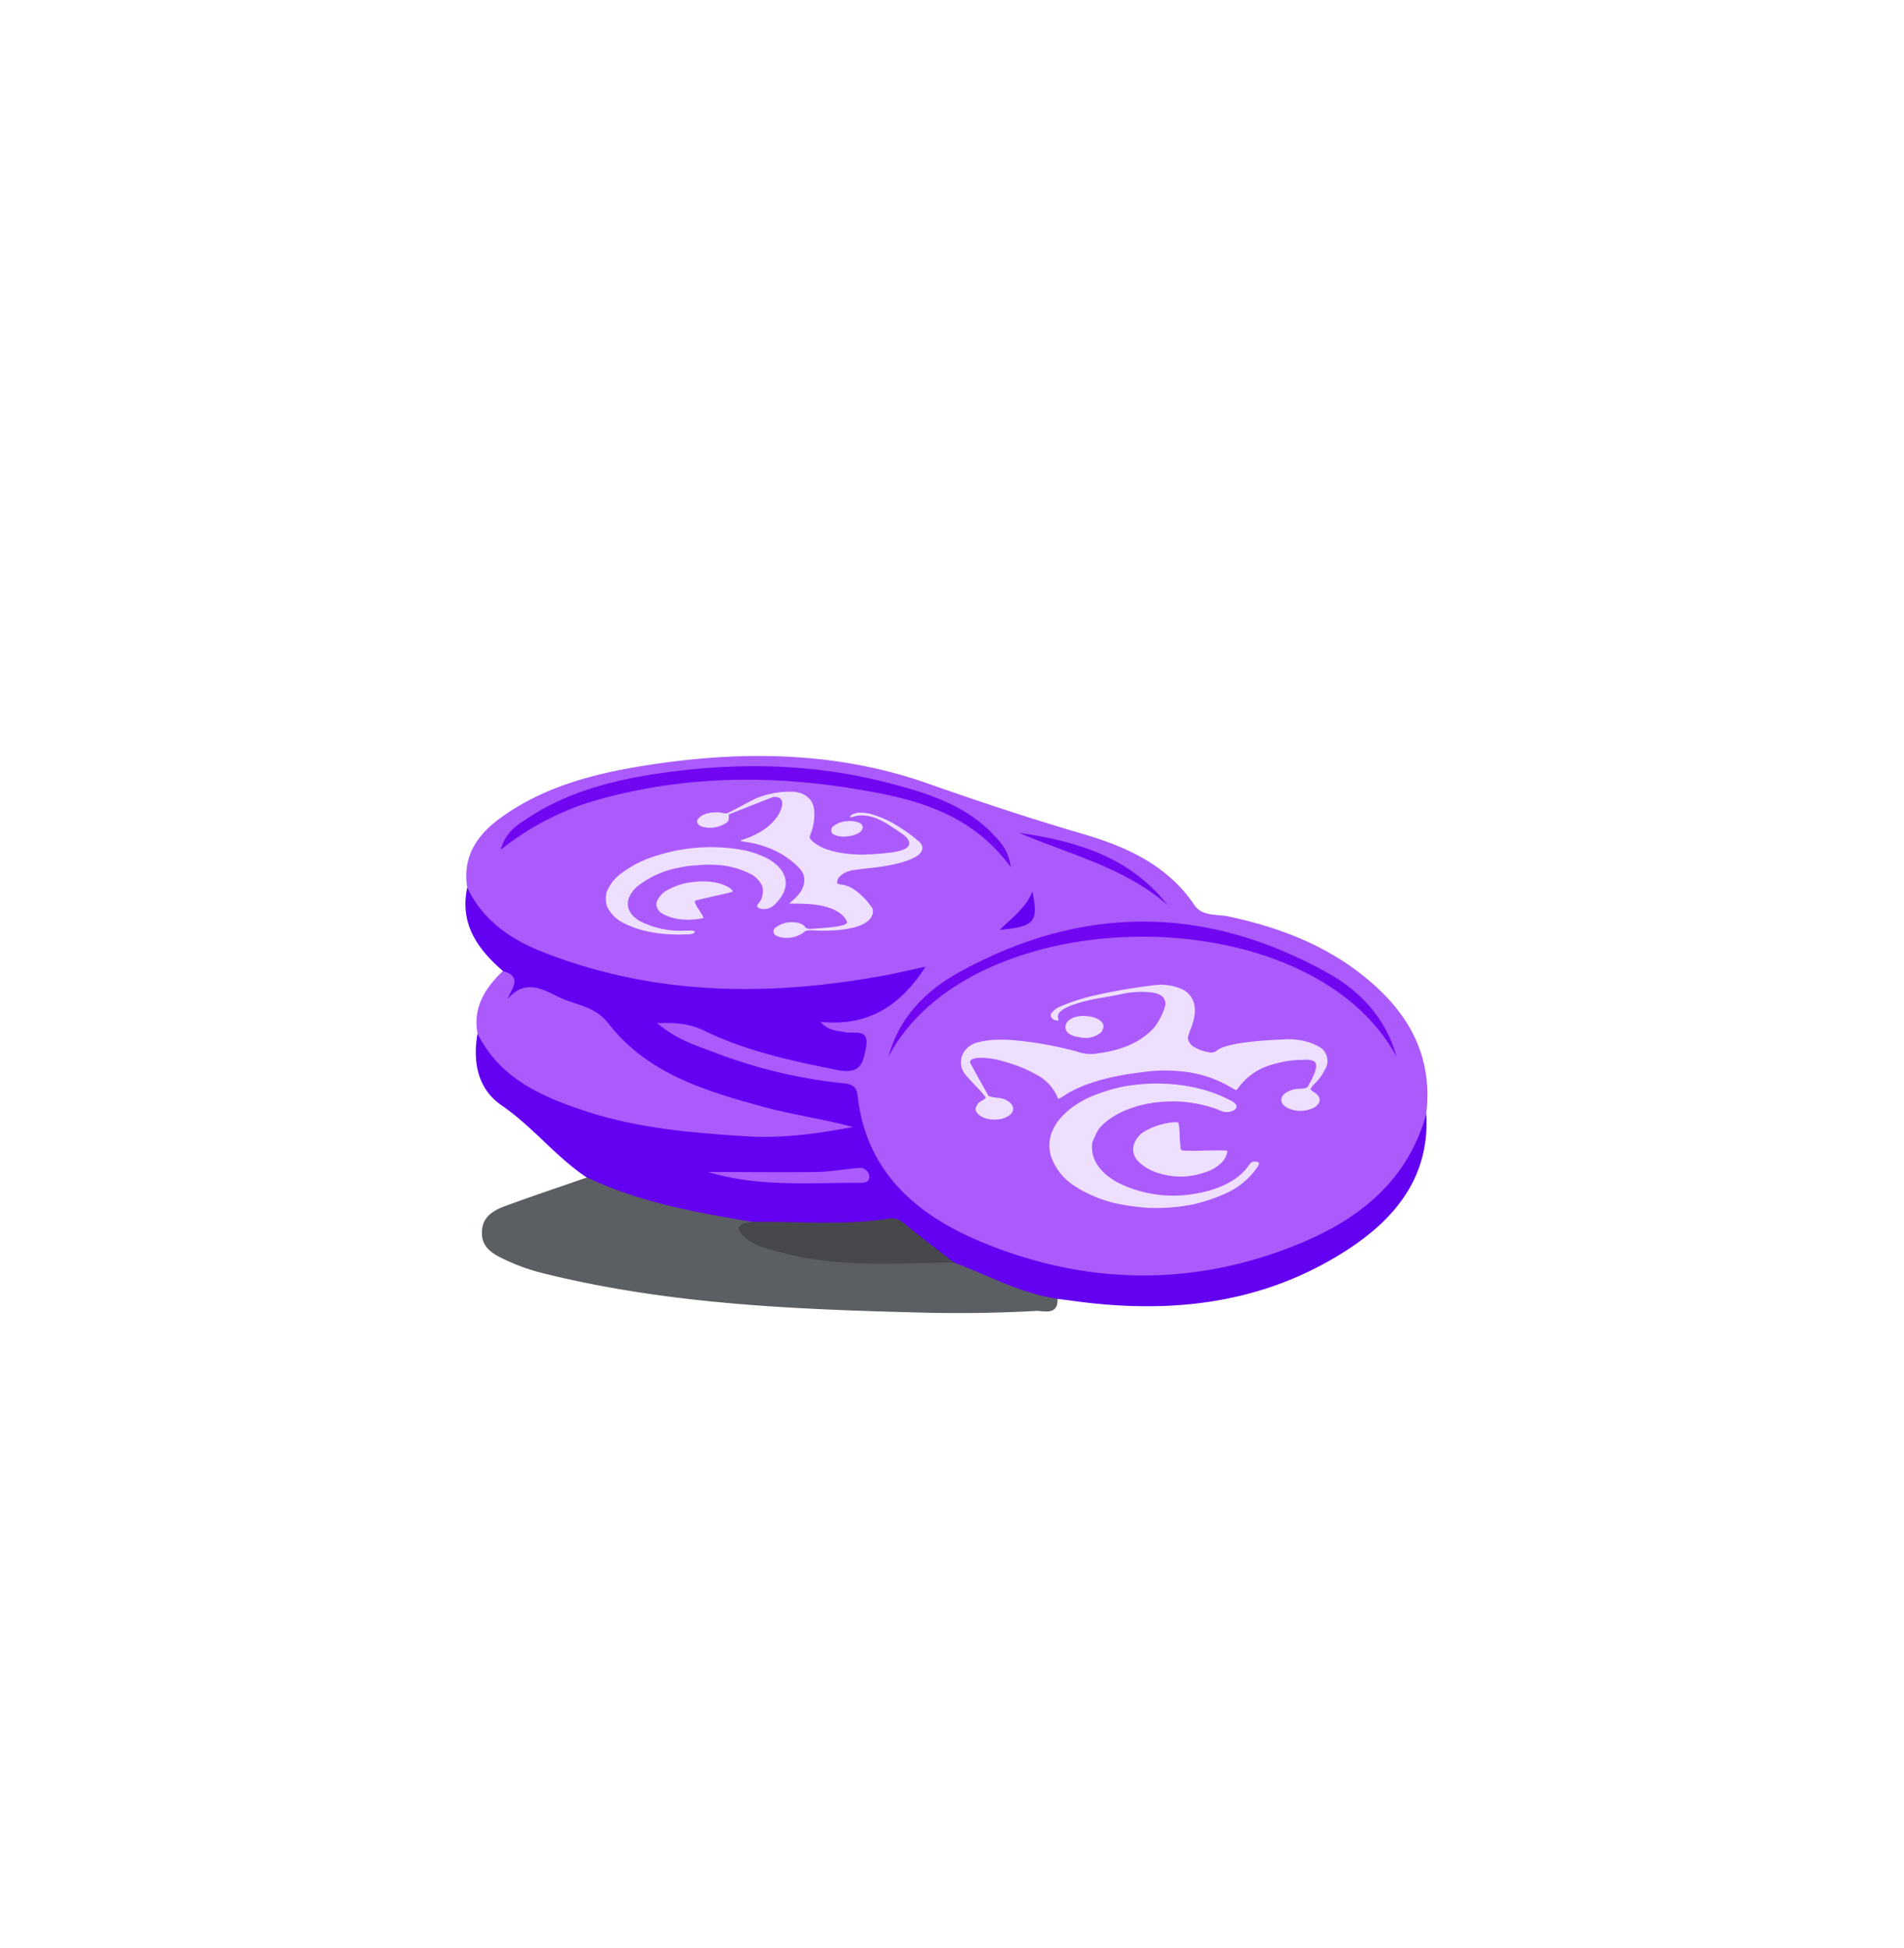 <svg id="Layer_1" data-name="Layer 1" xmlns="http://www.w3.org/2000/svg" xmlns:xlink="http://www.w3.org/1999/xlink" viewBox="0 0 380.11 388.93">
  <defs>
    <style>

      .cls-4 {
        fill: #ab5bfc;
      }

      .cls-5 {
        fill: #6301f1;
      }

      .cls-7 {
        fill: #7107f1;
      }

      .cls-14 {
        fill: #eedfff;
      }



      .cls-1 {
        fill: none;
      }

      .cls-2 {
        clip-path: url(#clip-path);
      }

      .cls-3 {
        fill: transparent;
      }

      .cls-6 {
        fill: #5b5e63;
      }

      .cls-8 {
        fill: #f19008;
      }

      .cls-9 {
        fill: #f39d18;
      }

      .cls-10 {
        fill: #46484c;
      }

      .cls-11 {
        fill: #fbd953;
      }

      .cls-12 {
      }
    </style>
    <clipPath id="clip-path">
      <rect class="cls-1" x="-73.98" y="-59.92" width="1000" height="1080"/>
    </clipPath>
  </defs>
  <title>4</title>
  <g class="cls-2">
    <g>
      <path class="cls-3" d="M-73.86,940q0-497.55-.12-995.12c0-4.23,1.08-4.76,5-4.76q495.06.16,990.1,0c3.88,0,4.95.53,4.95,4.76q-.19,497.57-.12,995.12a7.62,7.62,0,0,1-5.5,2c-1.84.06-3.67,0-5.5,0q-488.88,0-977.75,0C-66.59,941.93-70.6,942.9-73.86,940Z"/>
      <path class="cls-4" d="M93.28,177.21c-1-6.24,2-10.57,6.76-14,9-6.49,19.56-9,30.31-10.61,18.49-2.76,37-2.45,54.7,3.77,10.32,3.63,20.63,7.06,31.13,10.13,8.63,2.53,16.88,6.2,22.26,14.19,1.57,2.34,4.52,1.78,6.87,2.29,11.42,2.46,21.9,6.7,30.43,15,6.87,6.69,10.14,14.67,9,24.31A26.22,26.22,0,0,1,274.6,241c-12.06,9.57-25.87,14.14-41.13,14.75-11.92.47-23.67-.53-34.87-5-9.55-3.79-18.28-8.8-24.11-17.77a34.8,34.8,0,0,1-4.31-10.58c-.82-3.23-2.53-4.53-5.8-5a99.51,99.51,0,0,1-27.27-7.93c-2.44-1.13-6.81-2.23-5.68-5.08,1.37-3.42,5.61-1.87,8.47-.68,7.4,3.08,14.88,5.85,22.81,7.22a30.22,30.22,0,0,0,5.44.69,1.93,1.93,0,0,0,2.17-1.61c.27-1.27-.47-1.77-1.5-2.16-2.07-.79-5.8-.69-5.42-3.24.44-3,4.33-2.34,6.79-2.71a14.12,14.12,0,0,0,9.95-6.13,139.22,139.22,0,0,1-59.17.1,66.4,66.4,0,0,1-18.64-7C97.76,186.35,93.76,183.07,93.28,177.21Z"/>
      <path class="cls-5" d="M93.28,177.21c3.12,6.57,8.65,10.34,15.16,12.9,22.25,8.73,45.09,8.89,68.22,4.63,2.57-.47,5.12-1.09,8.11-1.73-5,7.78-11.44,12-21,11,1.68,1.86,3.34,1.73,4.86,2.07,1.8.39,5-.89,4.27,3-.58,2.85-.88,5.51-5.63,4.57-9.17-1.83-18.23-3.77-26.68-7.87-2.65-1.28-5.33-1.71-9.33-1.47,3.79,3.25,7.67,4.42,11.31,5.79a100,100,0,0,0,25.12,6.11c1.71.17,3.26.19,3.52,2.55,1.78,16,12.74,24.51,26.23,29.82,20.25,8,41,8.2,61.31,0,12.32-4.93,22.26-12.63,26-26.24.7,12.44-6,20.81-15.63,27.1-16.85,11-35.57,13-55.08,10.26-1-.14-2-.25-2.95-.37-2.21,1.37-4.46.9-6.67.06-5.1-1.94-10.33-3.59-15.12-6.28-6.56-6.32-14.18-8.64-23.33-7.4a55.13,55.13,0,0,1-15.8-.3,109.8,109.8,0,0,1-26.8-6c-2.37-.9-5.22-1.33-6.21-4.3-6.21-4.14-10.79-10.15-17-14.4-4.82-3.32-5.79-8.64-4.85-14.28,1.92-.3,2.51,1.38,3.4,2.44a35.23,35.23,0,0,0,17.89,11.24c14.67,4.16,29.54,6.32,44.81,4.6a10.56,10.56,0,0,1,3,0A84.85,84.85,0,0,1,128,212.58c-2.13-1.32-4.35-2.69-5.74-4.74-3.38-5-8.66-6.46-13.84-8.25-.63-.22-1.41-.63-1.93-.38-6.3,3-6-1.34-6.08-5.34C95.32,189.47,91.74,184.43,93.28,177.21Z"/>
      <path class="cls-6" d="M190.44,252.05c6.84,2.59,13.32,6.17,20.68,7.27.19,3.45-3,2.34-4.22,2.41-7.57.42-15.17.53-22.76.34-25.52-.65-51-1.66-76-7.93a40.18,40.18,0,0,1-7.93-2.93c-2.23-1.09-4.06-2.41-4-5.14,0-3,2.16-4.37,4.6-5.26,5.44-2,10.92-3.83,16.39-5.73,10.5,5,21.8,7,33.15,8.9-.05,3.29,2.77,3.33,4.79,4,8.46,3,17.33,2.4,26.08,2.59A29.54,29.54,0,0,1,190.44,252.05Z"/>
      <path class="cls-4" d="M100.39,193.87c3.86,1.09,2,3.23.85,5.7,3.57-4.29,7.05-2.06,10.45-.44s7.08,1.71,9.81,5.25c7.75,10,19.43,13.49,31,16.64,5.82,1.58,11.86,2.38,17.8,4-7,1.3-13.93,2.29-21,1.87-10.76-.66-21.52-1.54-31.9-4.88-9-2.9-17.48-6.51-22.07-15.63C94.36,201.15,96.82,197.29,100.39,193.87Z"/>
      <path class="cls-7" d="M177.36,211c2.09-7.8,7.41-13.19,14.16-16.92,24.5-13.51,49.19-13.45,73.61.21,6.59,3.69,11.6,9.14,13.67,16.69C261.44,178.7,193.91,179.34,177.36,211Z"/>
      <path class="cls-7" d="M201.79,173.13c-8.31-11.32-20.12-13.85-31.72-15.72-17.36-2.79-34.79-2.42-51.91,2.61a55.41,55.41,0,0,0-18.22,9.66c1.1-3.65,3.11-4.8,5-6.06,8.36-5.64,17.9-8,27.66-9.35,14.77-2.07,29.54-1.81,44.09,1.88,7.76,2,15.45,4.21,21.34,10.18C199.61,168,201.3,169.57,201.79,173.13Z"/>
      <path class="cls-7" d="M233.13,180.75c-8.57-7.59-19.6-10.12-29.71-14.48C214.9,167.93,225.64,171.1,233.13,180.75Z"/>
      <path class="cls-5" d="M206.11,178c1.26,6.09.42,7-6.54,7.65C202.11,183.19,204.82,181.24,206.11,178Z"/>
      <path class="cls-10" d="M190.44,252.05c-11.56.18-23.17,1.13-34.54-2-2.41-.65-4.93-1.11-6.9-2.74-2.79-2.3-1.35-3.13,1.34-3.37,9.1-.1,18.21.76,27.27-.65,1.72-.27,2.72.84,3.89,1.78C184.44,247.48,187.45,249.75,190.44,252.05Z"/>
      <path class="cls-4" d="M141.38,234c7.21,0,14.43.08,21.64,0,2.79-.05,5.57-.59,8.36-.8a1.86,1.86,0,0,1,2.16,1.62c.08,1.41-1.23,1.34-2.16,1.34C161.35,236.13,151.27,237,141.38,234Z"/>

      <path class="cls-14" d="M245.68,219.74l-.27-.15c-5.86-3.09-14-4.05-21.55-2.57a33.87,33.87,0,0,0-6.88,2.29c-5.92,3-8.59,7.43-7.06,11.82a11.39,11.39,0,0,0,4.83,5.79c.34.23.69.44,1.05.65a27.19,27.19,0,0,0,6.55,2.6,45.93,45.93,0,0,0,7.08,1,39.7,39.7,0,0,0,8.6-.67,33.66,33.66,0,0,0,6.83-2.31,15,15,0,0,0,6.11-5.09c.43-.65.46-.93.14-1.11L251,232a1.51,1.51,0,0,0-1.23.11,5.39,5.39,0,0,0-.64.8c-2.1,2.95-6.53,5-12,5.63a24.62,24.62,0,0,1-14.33-2.62.41.41,0,0,1-.11-.07C219.59,234,218,231.66,218,229c0-.72,0-.89.66-2.23a5.52,5.52,0,0,1,1.39-2.12c3.26-3.18,9.07-5,15.33-4.72a26.79,26.79,0,0,1,7.67,1.56c.27.12.65.29.87.37,1.22.46,3-.09,2.94-1,0-.34-.39-.71-1.19-1.17"/>
      <path class="cls-14" d="M235.13,224.12c-.13-.08-.28-.09-.76-.07a14.41,14.41,0,0,0-5.8,1.79,4.83,4.83,0,0,0-2.1,2.38,3.38,3.38,0,0,0,1,3.86,7.87,7.87,0,0,0,1.57,1.18,11.39,11.39,0,0,0,2.36,1,15.26,15.26,0,0,0,2.12.48,14.28,14.28,0,0,0,7-.66,8.13,8.13,0,0,0,3.45-2.05c.63-.66,1.21-2,1-2.26l0,0c-.18-.1-.77-.11-4.34-.07a43.85,43.85,0,0,1-4.55,0l-.11-.06a.77.77,0,0,1-.27-.23c0-.11-.11-1.3-.2-2.63a11.41,11.41,0,0,0-.23-2.57l0,0"/>
      <path class="cls-14" d="M263.14,208.87a11.63,11.63,0,0,0-3.9-1.23,12.28,12.28,0,0,0-3.08-.11c-7.26.31-11.48,1-13.13,2.13a1.79,1.79,0,0,1-1.81.39,7.72,7.72,0,0,1-2.56-.87,2.59,2.59,0,0,1-1.53-1.93,11.88,11.88,0,0,1,.55-1.73c1.32-3.22,1.14-5.74-.61-7.3a3.93,3.93,0,0,0-.79-.58,10.4,10.4,0,0,0-5.37-1,117.09,117.09,0,0,0-12.48,2.12,40.19,40.19,0,0,0-6.85,2.23,4.47,4.47,0,0,0-1.77,1.41,1,1,0,0,0,.53,1.15,1.53,1.53,0,0,0,.59.2c.37.06.47,0,.31-.51-.47-1.63,3-3.11,9.45-4.16.86-.16,2.13-.37,2.85-.52a18.09,18.09,0,0,1,6.45-.4,4.78,4.78,0,0,1,1.66.52,1.93,1.93,0,0,1,.91,2.34,13.46,13.46,0,0,1-2.15,4.15c-2.55,2.8-6.28,4.5-11.07,5.1a8,8,0,0,1-4.29-.31,73.68,73.68,0,0,0-8.91-1.84c-4.88-.7-7.93-.74-10.66-.08a4.72,4.72,0,0,0-2.51,1.34,3.81,3.81,0,0,0-.43,4.91c.15.25,1.17,1.39,2.26,2.55a18.78,18.78,0,0,1,2,2.28,1,1,0,0,1-.37.39c-1,.55-1.19.71-1.47,1.32s-.25.67-.05,1.08a2.24,2.24,0,0,0,1,1,4.37,4.37,0,0,0,.53.26,6.36,6.36,0,0,0,3.93.1c2.18-.74,2.52-2.46.74-3.5l-.13-.08a4.64,4.64,0,0,0-2-.53,8.09,8.09,0,0,1-1.59-.32l-.06-.06c-.07-.12-3.2-5.68-3.59-6.49-.26-.57.24-.94,1.48-1.08a15.36,15.36,0,0,1,5.08.7,27.77,27.77,0,0,1,6.42,2.55,9.3,9.3,0,0,1,4.29,4.36,1.37,1.37,0,0,0,.3.57h0a7,7,0,0,0,1.34-.77c3.47-2.24,8.69-3.78,15.72-4.59a30.27,30.27,0,0,1,7.49-.12,23.63,23.63,0,0,1,9.43,2.93l.22.12.32.19c.48.27.87.49.92.5s.17-.09.3-.22a12.19,12.19,0,0,1,6.16-4.64,21.34,21.34,0,0,1,7-1.18,4.44,4.44,0,0,1,2,.2l.21.16c.61.51.41,1.61-.64,3.71-.72,1.39-.74,1.42-1.12,1.55a4.92,4.92,0,0,1-1.24.15,5,5,0,0,0-3,1c-1,.92-.78,2,.48,2.76l.19.1a6,6,0,0,0,5.45-.22c1.29-.93,1.19-2.12-.27-3-.41-.25-.62-.47-.64-.59a3.53,3.53,0,0,1,.84-1.08,10,10,0,0,0,2.06-2.84,3.23,3.23,0,0,0-1.43-4.64"/>
      <path class="cls-14" d="M219.22,203.48a5.43,5.43,0,0,0-2.08-.59c-2-.25-3.77.38-4.33,1.57a1.65,1.65,0,0,0,.95,2.12,3,3,0,0,0,.44.21,9.84,9.84,0,0,0,2.58.45,4.85,4.85,0,0,0,2.5-.73c.58-.4.69-.49.86-1a1.27,1.27,0,0,0-.4-1.64,2.83,2.83,0,0,0-.52-.39"/>

      <path class="cls-14" d="M153.66,171.63a21.36,21.36,0,0,0-4.44-1.73,35.36,35.36,0,0,0-18,.9,22.23,22.23,0,0,0-7.09,3.5,8.6,8.6,0,0,0-3,3.76,5.35,5.35,0,0,0,.06,2.92,7.17,7.17,0,0,0,2.73,3l.14.08a20,20,0,0,0,4.51,1.75,30.57,30.57,0,0,0,8.42.74c1.1,0,1.47-.12,1.64-.33s0-.25-.13-.34a.71.71,0,0,0-.28-.08,12.56,12.56,0,0,0-1.26,0,18,18,0,0,1-9.08-1.82,6.58,6.58,0,0,1-1.31-.95c-1.88-1.76-1.59-4.07.73-6.12a19.12,19.12,0,0,1,8.52-3.72,17.91,17.91,0,0,1,3.27-.41,19.34,19.34,0,0,1,3.25-.12,17.2,17.2,0,0,1,7.52,1.84,5,5,0,0,1,2.3,2.41,3.83,3.83,0,0,1-.58,3.29c-.11.14-.28.33-.34.43-.16.25-.05.49.23.65a2.68,2.68,0,0,0,1.74.15,3.28,3.28,0,0,0,1.56-.94c3.09-3.06,2.73-6.35-.91-8.7l-.21-.13"/>
      <path class="cls-14" d="M145.46,177.13a9.62,9.62,0,0,0-3-1,13.76,13.76,0,0,0-3.76-.06,13.11,13.11,0,0,0-5.2,1.5,5,5,0,0,0-2.22,2.09,2.31,2.31,0,0,0-.24.93,2.28,2.28,0,0,0,1.34,1.89,7.27,7.27,0,0,0,1,.48,10.83,10.83,0,0,0,3.6.66,14.36,14.36,0,0,0,3.36-.3c.16-.09.12-.21-.78-1.65a5.47,5.47,0,0,1-.88-1.68.82.82,0,0,1,.31-.23l3.66-.85c1.84-.41,3.43-.79,3.54-.85s.11-.13,0-.32a2.91,2.91,0,0,0-.76-.59"/>
      <path class="cls-14" d="M178.46,164.45l-.16-.09a22.1,22.1,0,0,0-4.56-1.87,9.5,9.5,0,0,0-2.34-.24c-.84.1-1.65.47-1.66.82a.09.09,0,0,0,0,.09c.08.05.29,0,.74-.13,1.77-.53,4-.09,6.22,1.22a17,17,0,0,1,1.57,1c.41.26,1,.67,1.33.89,1.33.82,1.94,1.58,1.92,2.26,0,.86-1.15,1.45-3.48,1.79a58.24,58.24,0,0,1-6.24.44q-5.52-.15-8.37-1.8a6.93,6.93,0,0,1-1.1-.77c-.76-.69-.81-.76-.47-1.67a9.88,9.88,0,0,0,.71-3.83c0-1.94-.58-3.07-2-3.87l-.15-.08a5.23,5.23,0,0,0-2.4-.54,17.48,17.48,0,0,0-7,1.3c-.32.13-1.71.84-3.09,1.59s-2.63,1.37-2.78,1.41a2.64,2.64,0,0,1-.63,0,5.48,5.48,0,0,0-2.14-.15,4.87,4.87,0,0,0-1.54.3,3.14,3.14,0,0,0-1.5,1c-.34.49-.16,1,.43,1.35a1.46,1.46,0,0,0,.25.13,5.8,5.8,0,0,0,5.06-.77c.38-.33.39-.36.41-1s0-.65.18-.71,7.28-2.86,8.34-3.26a1.84,1.84,0,0,1,1.57.05,1.15,1.15,0,0,1,.26.19c.4.39.43,1.11.09,2.08-1,2.59-3.63,4.72-7.45,6a4.23,4.23,0,0,0-.74.29h0a10.86,10.86,0,0,0,1.35.26,19.66,19.66,0,0,1,6.83,2.34,16.32,16.32,0,0,1,2.88,2.1c1.22,1.13,1.62,1.75,1.74,2.72.2,1.52-.58,3-2.25,4.46a8.42,8.42,0,0,0-.71.66h0a1.18,1.18,0,0,0,.36,0c3.67,0,5.66.17,7.78.9a7.51,7.51,0,0,1,1.32.6,4.91,4.91,0,0,1,1.8,1.64c.35.57.35.7,0,.93-.58.38-2.18.63-5.33.86-2.09.15-2.15.15-2.41,0l-.08,0a1.12,1.12,0,0,1-.38-.37,1.41,1.41,0,0,0-.46-.4,3.57,3.57,0,0,0-1.55-.42,5.31,5.31,0,0,0-3.87,1.1.92.92,0,0,0,.27,1.58,3.22,3.22,0,0,0,1.18.36,5.68,5.68,0,0,0,4.18-1,2.15,2.15,0,0,1,.7-.41,11.65,11.65,0,0,1,1.67,0,33.25,33.25,0,0,0,4.41-.08c4.53-.37,7-1.69,7.11-3.7,0-.46,0-.55-.49-1.17a12.94,12.94,0,0,0-3.61-3.46,5.87,5.87,0,0,0-2.12-.75,2.78,2.78,0,0,1-.79-.17c-.13-.08-.14-.19-.13-.38,0-1,1.38-2,3.07-2.34.31,0,1.42-.19,2.53-.31,4.78-.46,8.27-1.28,10.1-2.38,1.33-.79,1.63-1.77.93-2.74a30.3,30.3,0,0,0-5.42-3.88"/>
      <path class="cls-14" d="M171.68,164.33a4.64,4.64,0,0,0-2.55-.36,4.52,4.52,0,0,0-3,1.2,1.32,1.32,0,0,0-.09,1.09,1.18,1.18,0,0,0,.39.34,3.68,3.68,0,0,0,1.16.37,4.57,4.57,0,0,0,1.57,0,5,5,0,0,0,2.22-.64c.64-.37.87-.74.83-1.24a1,1,0,0,0-.56-.78"/>
    </g>
  </g>
</svg>
